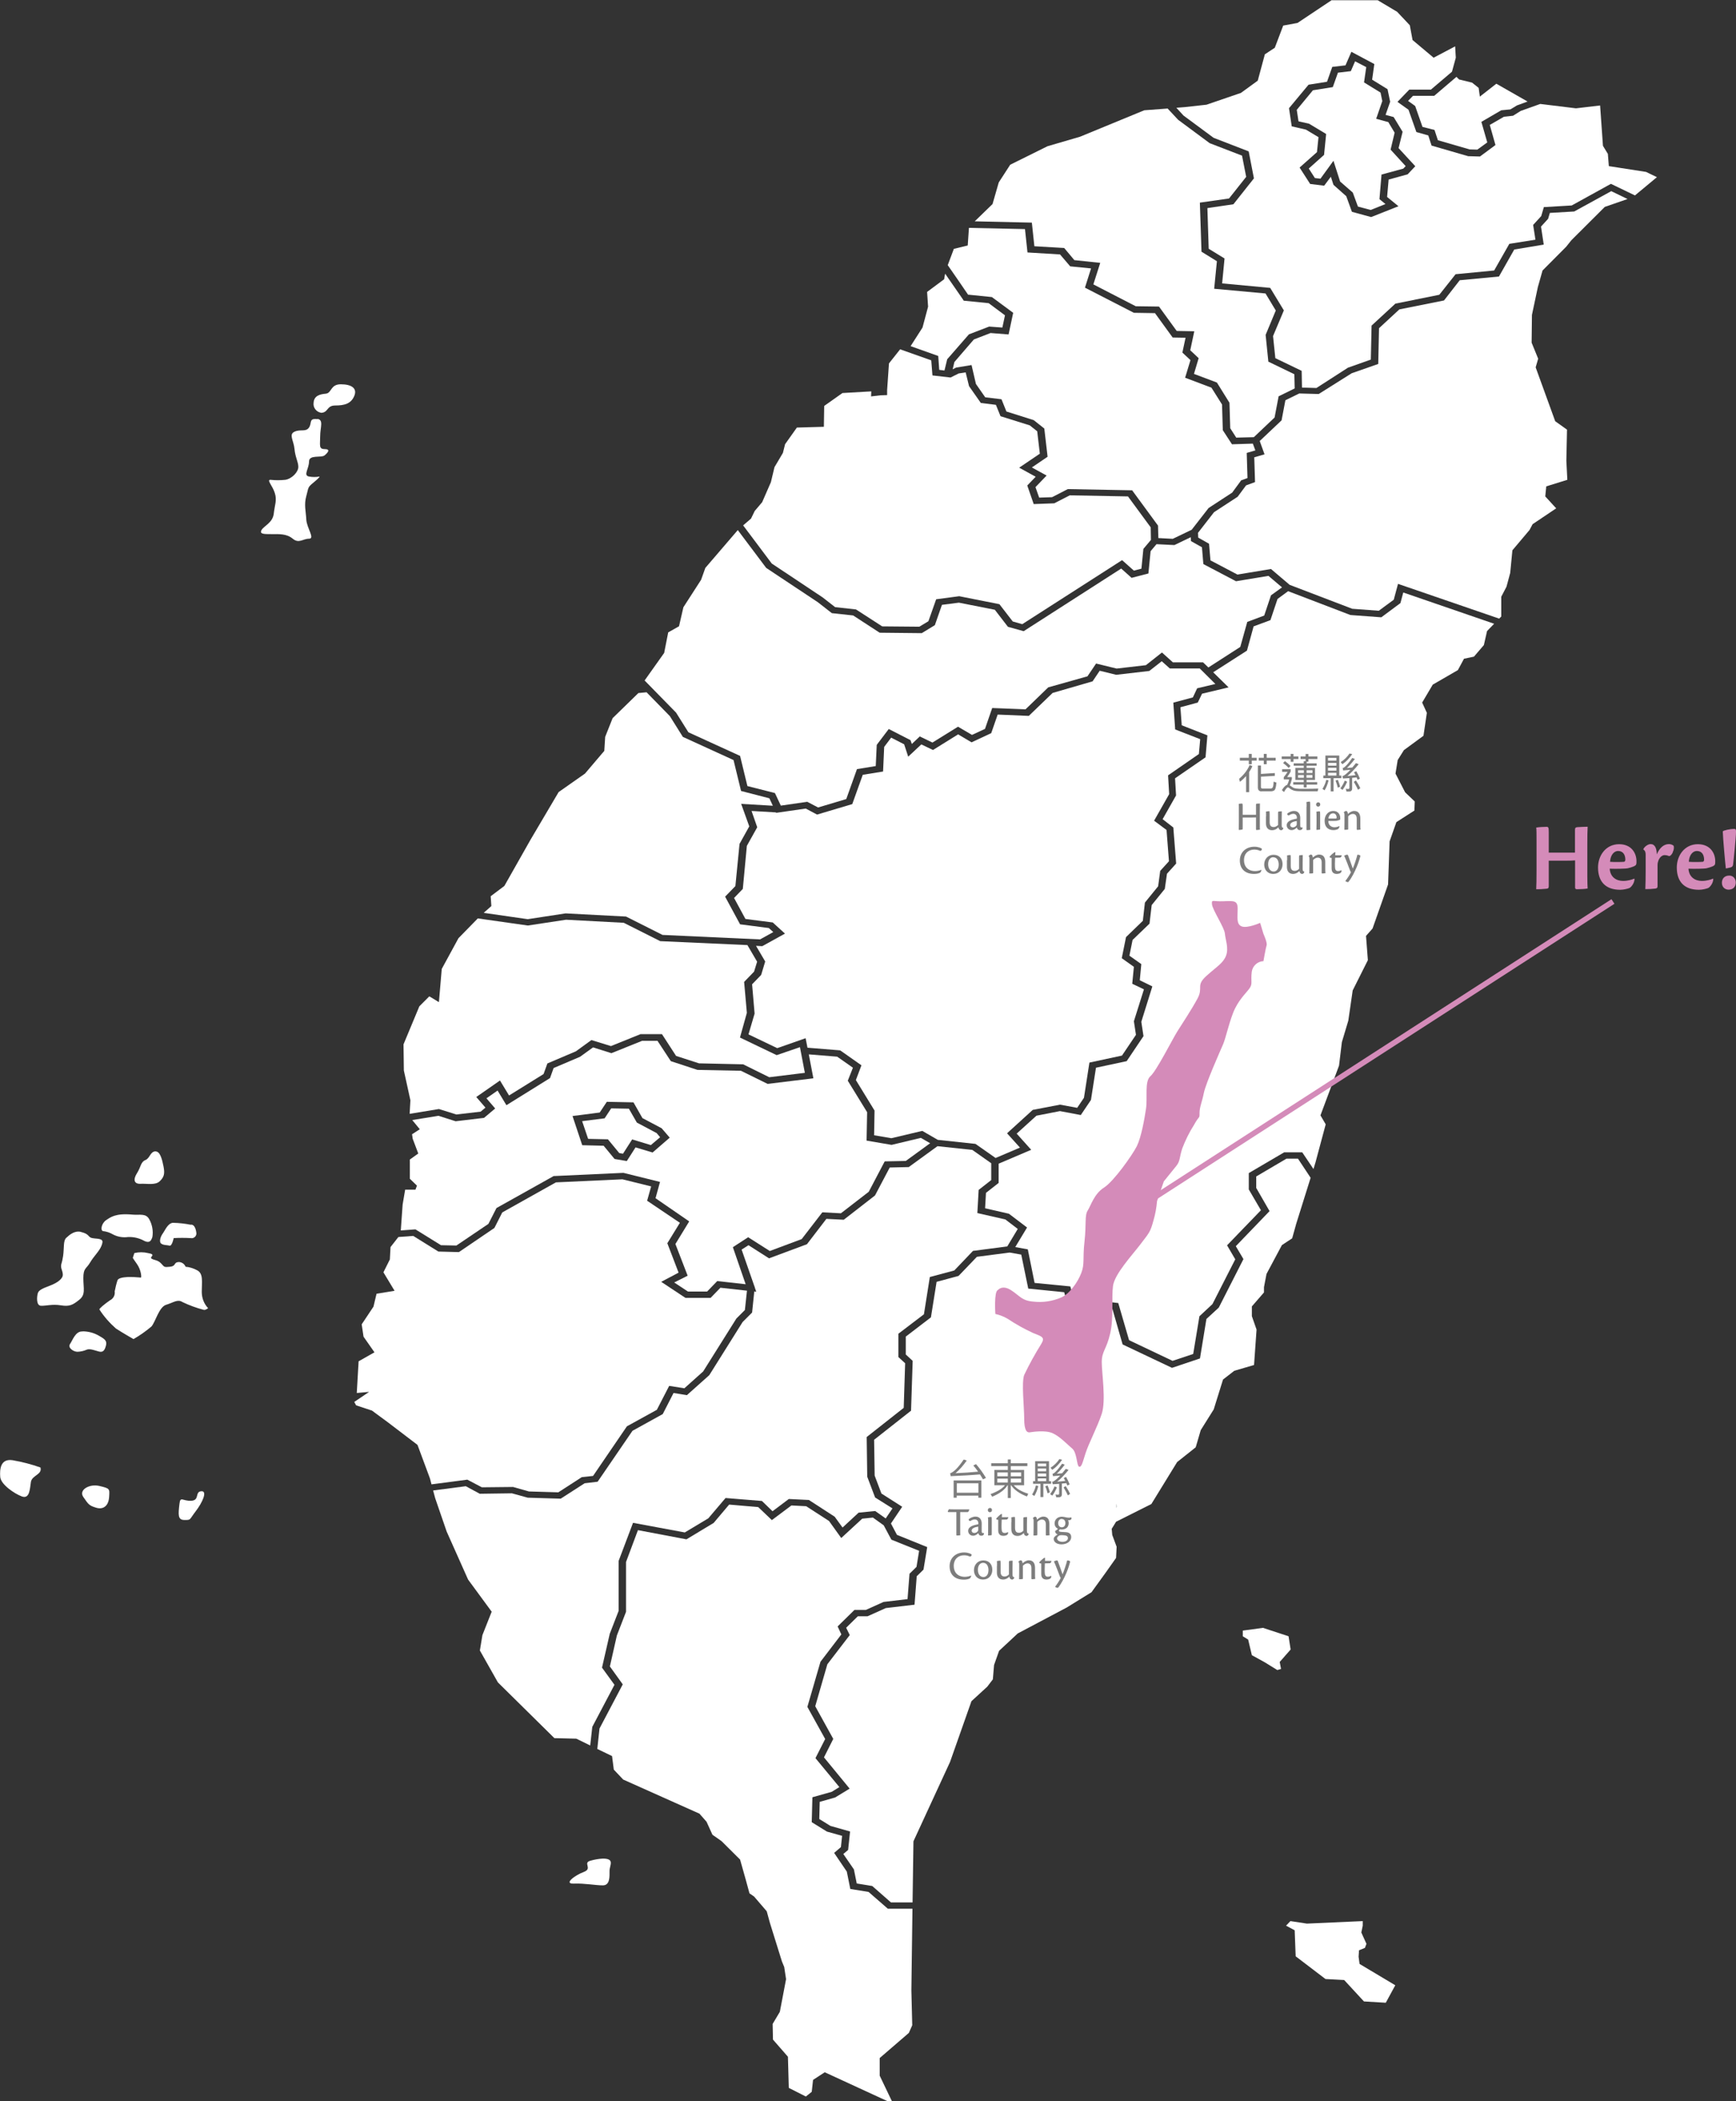 <?xml version="1.0" encoding="UTF-8"?>
<svg id="_圖層_2" data-name="圖層_2" xmlns="http://www.w3.org/2000/svg" xmlns:xlink="http://www.w3.org/1999/xlink" viewBox="0 0 158.92 192.23">
  <rect x="0" y="0" width="158.92" height="192.23" fill="#333333" stroke="none"/>
  <defs>
    <style>
      .cls-1 {
        fill: none;
      }

      .cls-2 {
        fill: #a6abab;
      }

      .cls-3 {
        clip-path: url(#clippath-1);
      }

      .cls-4 {
        clip-path: url(#clippath-3);
      }

      .cls-5 {
        clip-path: url(#clippath-2);
      }

      .cls-6 {
        fill: #7d7d7d;
      }

      .cls-7 {
        fill: #fff;
      }

      .cls-8 {
        fill: #d48bb9;
      }

      .cls-9 {
        clip-path: url(#clippath);
      }
    </style>
    <clipPath id="clippath">
      <rect class="cls-1" x="0" y="0" width="158.92" height="192.23"/>
    </clipPath>
    <clipPath id="clippath-1">
      <rect class="cls-1" x="0" y="0" width="158.92" height="192.23"/>
    </clipPath>
    <clipPath id="clippath-2">
      <rect class="cls-1" x="0" y="0" width="158.92" height="192.23"/>
    </clipPath>
    <clipPath id="clippath-3">
      <rect class="cls-1" x="0" y="0" width="158.92" height="192.23"/>
    </clipPath>
  </defs>
  <g id="_圖層_1-2" data-name="圖層_1">
    <polygon class="cls-7" points="128.46 54.21 128.2 55.18 126.45 56.48 123.62 56.27 117.92 54.09 116.95 54.8 116.3 56.74 114.76 57.31 114.15 59.53 111.06 61.51 112.47 62.89 110.04 63.47 109.65 64.28 108.06 64.71 108.18 66.36 110.53 67.28 110.36 69.29 107.57 71.21 107.66 72.78 106.43 74.95 107.41 75.71 107.67 79.01 106.83 79.94 106.63 81.33 105.43 82.81 105.23 84.51 103.68 86 103.39 87.44 104.48 88.21 104.34 89.69 105.49 90.25 104.48 93.49 104.68 94.8 103.14 97.09 100.33 97.69 99.87 100.64 98.94 102.02 97.03 101.66 94.88 102.08 93.07 103.72 94.4 105.2 91.42 106.47 91.42 108.23 90.26 109.14 90.18 110.55 92.36 111.05 94.02 112.31 92.94 114.1 94.09 114.31 94.71 117.38 97.98 117.7 98.27 118.77 102.37 119.22 103.36 122.62 107.34 124.51 109.23 123.88 109.8 120.43 110.99 119.32 113.08 115.22 112.33 113.94 115.43 110.73 114.32 108.83 114.32 107.33 117.56 105.43 119.21 105.43 120.24 106.96 120.42 106.37 121.36 102.87 120.88 102.05 122.58 97.5 122.84 95.35 123.43 93.38 123.83 90.62 125.22 87.85 125.05 85.63 125.65 84.95 127.07 80.92 127.21 76.98 127.83 75.22 129.48 74.16 129.51 73.33 128.63 72.49 127.75 70.78 127.95 69.54 128.52 68.63 130.31 67.32 130.62 65.22 130.19 64.28 131.16 62.64 133.46 61.31 134.02 60.27 134.93 60.08 135.84 59.02 136.13 57.74 136.78 57.07 128.46 54.21"/>
    <polygon class="cls-7" points="118.82 106.01 117.77 106.01 115 107.64 115 108.69 116.22 110.81 113.13 114.02 113.83 115.2 111.57 119.64 110.44 120.68 109.85 124.29 107.29 125.15 102.77 123.01 101.83 119.74 97.71 119.29 97.42 118.23 94.13 117.9 93.49 114.79 92.43 114.6 89.43 114.99 87.75 116.74 85.74 117.28 85.22 120.53 82.92 122.29 82.92 123.93 83.55 124.51 83.4 129.07 80.02 131.73 80.07 135.01 80.69 136.65 82.59 137.86 81.56 139.39 82.11 140.43 84.88 141.55 84.54 143.61 83.92 144.22 83.72 146.82 81.09 147.13 79.42 147.88 78.53 147.88 77.46 148.93 77.79 149.6 75.74 152.27 74.63 156.11 76.28 159.1 75.43 160.79 77.78 163.65 76.45 164.46 75.04 164.86 75 166.43 76.02 167.06 77.82 167.57 77.64 169.26 77.2 169.63 78.17 171.04 78.43 172.33 79.85 172.56 81.56 174.06 83.54 174.06 83.62 168.47 84.99 165.5 86.97 161.21 88.93 155.65 90.38 154.32 90.89 153.65 91 152.34 91.46 151.04 93.17 149.45 97.65 147.08 99.92 145.68 101.23 143.87 102.17 142.54 102.22 141.52 101.82 140.44 101.77 139.88 102.17 139.23 105.4 137.61 107.76 133.77 109.46 132.42 109.92 130.85 111.11 128.95 111.96 126.22 112.99 125.42 114.8 124.89 115.03 121.65 114.6 120.42 114.6 119.53 115.71 118.25 115.71 117.77 115.94 116.56 117.35 113.92 118.29 113.3 118.66 111.97 119.98 107.76 118.82 106.01"/>
    <polygon class="cls-7" points="37.57 100.67 37.5 101.91 40.18 101.47 41.78 101.97 44 101.71 44.44 101.34 43.6 100.37 45.77 98.86 46.6 100.23 49.76 98.27 50.11 97.3 52.72 96.19 54.14 95.16 55.93 95.71 58.63 94.62 60.6 94.62 61.89 96.61 63.99 97.29 68.03 97.38 70.42 98.56 73.68 98.16 73.23 95.81 71.1 96.54 67.74 94.93 68.37 92.67 68.12 89.84 69.03 88.9 69.31 87.99 68.42 86.47 60.44 86.11 57.1 84.43 51.82 84.15 48.32 84.68 43.74 84.03 41.97 85.84 40.44 88.65 40.18 91.69 39.3 91.16 38.39 92.07 36.94 95.55 36.97 97.94 37.57 100.67"/>
    <path class="cls-7" d="M63.1,111.74l-1.27,2.08,1.12,2.9-1.23.62,1.26.83h1.75l.93-.96,2.6.29-1.17-3.39,1.4-.91,1.98,1.26,2.92-1.09,1.89-2.45,1.7.09,2.55-1.97,1.46-2.78,1.93-.04,2.23-1.62-.85-.49-2.68.64-2.29-.39.05-2.6-1.77-2.88.47-1.19-1.44-1.01-2.6-.21.42,2.19-4.19.51-2.44-1.2-3.98-.08-2.44-.8-1.22-1.86h-1.41l-2.81,1.13-1.68-.53-1.19.86-2.42,1.03-.33.92-3.99,2.48-.81-1.34-1.02.71.8.93-1.02.86-2.6.31-1.57-.5-2.4.39.69.84-.71.46.06.41.51,1.35-.77.55v1.76l.65.63-.14.37h-.94l-.23,1.35-.17,2.38,1.34-.1,2.34,1.45,1.41.03,2.93-1.98.74-1.45,5.24-2.93h.09l6.29-.29,3.35.83-.41,1.49,3.08,2.12ZM59.75,105.45l-1.57-.47-.8,1.25-1.12-.19-1-1.21-1.96-.05-.89-2.67,2.49-.32.65-.98,2.44.05.82,1.44,1.76.93.74.86-1.56,1.35Z"/>
    <polygon class="cls-7" points="38.22 132.2 39.36 135.27 39.5 135.81 42.78 135.38 44.11 136.08 46.97 136.05 48.42 136.46 51.11 136.54 53.26 135.15 54.29 135.04 57.39 130.5 60.13 128.99 61.26 126.8 62.65 127.02 64.37 125.48 67.41 120.64 68.19 119.86 68.38 118.09 65.95 117.82 65.05 118.75 62.75 118.75 60.53 117.28 62.12 116.44 61.09 113.75 62.24 111.88 59.24 109.86 59.61 108.55 56.98 107.9 50.89 108.18 45.98 110.93 45.26 112.35 42.01 114.56 40.13 114.51 37.83 113.08 36.47 113.18 35.75 114.1 35.69 115.23 35.1 116.41 36.12 118.1 34.47 118.37 34.19 119.55 33.11 121.17 33.28 122.3 34.28 123.73 32.83 124.55 32.66 127.45 33.79 127.35 32.43 128.27 32.6 128.58 34.05 129.06 35.53 130.15 38.22 132.2"/>
    <path class="cls-7" d="M119.93,16.82l-.96-1.49,1.59-1.41.14-1.37-1.15-.69-1.3-.3-.25-1.66,1.79-2.15,1.69-.27.48-1.36,1.21-.14.54-1.24,2.1,1.12-.2,1.43,1.41.87.24,1.15-.42,1.2.74.2.82,1.35-.37,1.49,1.53,1.66-.7.74-1.74.48-.14,1.59,1.04.85-2.5.99-1.76-.48-.52-1.43-1.17-1.04-.24-.74-.61.82-1.29-.16ZM121.93,0l-3.15,2.1-1.31.24-.77,2.03-.91.6-.65,2.41-1.54,1.12-3.15,1.08-1.99.22-.77.06.65.71,2.76,2.04,3.21,1.24.48,2.47-1.88,2.37-2.38.35.12,3.72,1.45.89-.22,2.28,4.4.41,1.25,2.06-.99,2.35.21,2.02,2.41,1.16.03,1.53,1.32.04,2.89-1.86,2.09-.74.07-3.11,2.18-2.01,4.02-.81,1.49-1.88,3.53-.34,1.39-2.44,2.39-.38-.21-1.35.74-.81.24-.82,2.55-.15,3.59-1.98,2.2,1.06,2.01-1.67-.99-.48-3.41-.53-.09-1.12-.45-.74-.26-3.69-2.21.26-3.27-.4-1.79.64-.7.44-.83.09-1.3.75.52,1.84-1.42,1.05-1.08-.03-3.35-.97-.3-.93-1.09-.31-.72-2.04-1.01-.72,1.08-1.12h1.98l1.93-1.64.35-1.28-.06-1.04-1.97,1.04-1.93-1.62-.25-1.35-1.16-1.23-1.78-1.06h-4.2Z"/>
    <polygon class="cls-7" points="147.5 17.49 144.11 19.35 141.88 19.48 141.72 20.02 141.07 20.73 141.32 22.38 138.62 22.83 137.22 25.3 133.63 25.64 132.19 27.49 128.1 28.31 126.24 30.03 126.17 33.3 123.74 34.15 120.72 36.05 118.94 36 117.67 36.62 117.32 38.46 115.32 40.35 115.76 41.57 114.82 41.84 114.89 44.11 114.07 44.41 113.3 45.45 111.14 46.86 109.67 48.75 109.69 49.19 110.68 49.75 110.81 51.27 113.28 52.57 116.35 52.06 118.06 53.51 123.79 55.7 126.22 55.88 127.59 54.87 127.98 53.42 137.24 56.6 137.43 56.41 137.43 54.6 137.91 53.68 138.25 52.42 138.45 50.35 140.02 48.49 140.3 47.96 142.46 46.51 141.46 45.42 141.55 44.5 143.48 43.9 143.39 42.16 143.45 39.31 142.37 38.54 140.58 33.61 140.81 32.82 140.21 31.35 140.24 28.81 140.78 26.27 141.21 24.75 143.37 22.58 143.85 21.98 146.91 18.93 148.99 18.21 147.5 17.49"/>
    <polygon class="cls-7" points="85.89 32.57 85.98 33.84 86.46 33.9 86.71 32.87 88.7 30.59 90.55 29.88 91.76 29.97 92 28.85 90.51 27.74 88.22 27.51 88.14 27.38 86.52 25.04 86.43 25.55 84.87 26.71 84.96 28.06 84.45 29.97 83.36 31.67 85.89 32.57"/>
    <polygon class="cls-7" points="61.89 65.2 63.02 67 67.75 69.16 68.42 71.92 70.94 72.56 71.48 73.71 73.9 73.36 74.89 73.88 77.47 73.11 78.45 70.37 80.17 70.09 80.26 68.15 81.36 66.7 83.35 67.72 83.47 68.07 84.2 67.38 85.36 67.94 87.7 66.49 88.98 67.24 90.17 66.69 90.83 64.78 93.88 64.9 95.96 62.89 99.55 61.88 100.34 60.71 102.22 61.17 104.9 60.86 106.37 59.7 107.37 60.6 110.13 60.6 110.62 61.07 113.54 59.19 114.18 56.9 115.73 56.32 116.35 54.47 117.36 53.74 116.12 52.69 113.15 53.18 110.16 51.61 110.03 50.07 109.03 49.51 109.01 49.15 107.51 49.87 105.87 49.79 105.33 50.43 105.13 52.47 103.59 52.87 102.64 52.02 93.71 57.75 92.27 57.35 91.07 55.79 87.78 55.14 86.23 55.34 85.58 57.2 84.38 57.93 80.53 57.89 78.1 56.31 76.15 56.1 74.87 55.1 70.14 51.96 67.54 48.5 64.57 51.96 64.18 53.05 62.56 55.56 62.16 57.3 61.17 57.86 60.8 59.74 59.01 62.26 61.89 65.2"/>
    <polygon class="cls-7" points="70.65 51.56 75.31 54.66 76.45 55.55 78.36 55.76 80.76 57.31 84.16 57.34 84.99 56.84 85.7 54.83 87.81 54.55 91.49 55.28 92.71 56.86 93.58 57.11 102.72 51.25 103.8 52.21 104.49 52.03 104.67 50.22 105.36 49.4 105.34 48.25 103.26 45.42 97.93 45.32 96.51 46.05 94.63 46.12 94.04 44.42 94.81 43.62 93.3 42.79 95.19 41.51 94.95 39.46 94.27 38.92 91.59 38.08 91.17 37.04 89.79 36.87 88.71 35.33 88.4 34.07 87.76 34.17 87.02 34.54 87.02 34.54 85.36 34.35 85.25 32.97 82.4 31.96 81.38 33.25 81.21 35.69 81.21 36.15 80.59 36.17 79.74 36.27 79.76 35.81 77.12 35.96 75.45 37.14 75.42 39.05 72.95 39.12 71.87 40.64 71.67 41.44 70.9 42.74 70.57 44.12 69.77 45.95 69.09 46.75 68.75 47.45 68.03 48.07 70.65 51.56"/>
    <g class="cls-9">
      <path class="cls-7" d="M109.53,62.99l1.73-.41-1.43-1.42h-2.74l-.74-.66-1.14.89-3.03.35-1.51-.37-.65.97-3.66,1.06-2.18,2.1-2.85-.12-.59,1.7-1.8.84-1.23-.73-2.3,1.43-1.07-.51-1.2,1.12-.37-1.13-1.19-.61-.64.85-.1,2.25-1.86.3-.96,2.68-3.22.96-1.04-.55-2.71.39-.02-.04-2.23-.13.52,1.49-.95,1.7-.37,3.94-.8.83,1.04,1.92,2.5.32,1.12,1.02-2.08,1.15-.57-.03.84,1.43-.37,1.23-.83.86.23,2.68-.56,1.9,2.63,1.26,2.6-.91.17.87,2.96.24s.04.01.06.02l1.92,1.35-.51,1.35,1.71,2.79-.04,2.26,1.58.27,2.83-.67,1.42.82,3.45.37,1.84,1.29,2.23-.95-1.18-1.31,2.35-2.14,2.5-.48,1.57.29.62-.92.5-3.22,2.98-.64,1.28-1.9-.19-1.24.92-2.92-1.07-.51.15-1.55-1.11-.79.39-1.93,1.54-1.49.19-1.67,1.21-1.49.19-1.41.8-.88-.22-2.86-1.14-.85,1.38-2.43-.1-1.72,2.82-1.95.12-1.36-2.29-.89-.17-2.45,1.79-.48.39-.83Z"/>
    </g>
    <polygon class="cls-7" points="119.84 11.32 121.4 12.26 121.21 14.17 119.81 15.42 120.37 16.29 120.88 16.35 122.07 14.71 122.68 16.61 123.84 17.62 124.31 18.9 125.48 19.21 126.83 18.67 126.28 18.22 126.47 15.97 128.46 15.43 128.68 15.2 127.3 13.69 127.67 12.14 127.09 11.17 125.98 10.87 126.54 9.25 126.38 8.47 124.87 7.54 125.07 6.14 124.05 5.61 123.66 6.51 122.48 6.65 122.01 7.97 120.19 8.26 118.71 10.05 118.87 11.1 119.84 11.32"/>
    <polygon class="cls-7" points="133.33 7.03 131.29 8.77 129.35 8.77 128.9 9.23 129.55 9.7 130.22 11.61 131.32 11.89 131.63 12.83 134.53 13.67 135.24 13.69 136.15 13.03 135.61 11.15 137.43 10.09 138.26 10.01 138.88 9.64 139.84 9.29 136.98 7.66 135.47 8.84 135.36 8.04 134.76 7.56 133.57 7.27 133.33 7.03"/>
    <polygon class="cls-7" points="58.3 102.71 57.57 101.44 55.95 101.41 55.35 102.32 53.29 102.58 53.84 104.2 55.65 104.24 56.69 105.5 57.03 105.56 57.87 104.25 59.58 104.77 60.43 104.05 60.11 103.67 58.3 102.71"/>
    <polygon class="cls-7" points="94.46 20.37 94.69 22.53 97.42 22.69 98.35 23.8 100.72 24.05 100.09 26.02 103.97 28.02 106.1 28.05 107.72 30.28 109.33 30.31 108.96 32.05 109.73 32.77 109.3 34.21 111.4 35 112.55 36.85 112.62 39.18 113.17 40.04 114.78 40 116.68 38.2 117.05 36.26 118.52 35.54 118.49 34.24 116.11 33.09 115.86 30.64 116.79 28.41 115.85 26.85 111.15 26.42 111.4 23.9 109.99 23.03 109.84 18.54 112.51 18.16 114.08 16.18 113.7 14.24 110.74 13.1 107.85 10.96 106.89 9.93 104.75 10.09 98.87 12.51 95.89 13.38 92.48 15.07 91.43 16.69 90.86 18.67 89.23 20.25 94.46 20.37"/>
    <g class="cls-3">
      <path class="cls-7" d="M88.64,26.96l2.16.22,1.95,1.44-.42,1.98-1.65-.13-1.53.59-1.78,2.06-.16.67.32-.16,1.41-.23.4,1.73.85,1.22,1.49.18.45,1.12,2.5.79.97.77.3,2.58-1.44.98,1.35.74-1.02,1.06.34.96,1.18-.04,1.44-.74,5.89.11,2.37,3.23.03,1.14,1.32.07,1.73-.83,1.55-1.99,2.16-1.41.82-1.12.58-.21-.07-2.3.79-.23-.23-.62-1.91.06-.84-1.29-.07-2.35-.97-1.54-2.41-.91.49-1.61-.74-.69.29-1.36-1.18-.02-1.62-2.23-1.93-.03-4.48-2.3.56-1.76-1.91-.19-.93-1.09-2.98-.18-.23-2.14-5.13-.11-.11,1.61-1.27.31-.56,1.49c.62.88,1.3,1.89,1.88,2.73"/>
    </g>
    <polygon class="cls-7" points="54.22 158 56.25 154.15 55.11 152.58 55.82 149.48 56.63 147.39 56.63 142.82 57.95 139.33 62.69 140.21 64.84 138.92 66.42 137.06 69.75 137.33 70.72 138.27 72.21 137.15 74.05 137.24 76.41 138.77 77.13 139.76 78.6 138.4 80.12 138.25 81.08 138.93 81.7 138.01 80.11 137.01 79.39 135.11 79.34 131.48 82.73 128.81 82.86 124.73 82.24 124.16 82.24 122.03 84.58 120.25 85.12 116.84 87.36 116.24 89.07 114.45 92.21 114.04 93.17 112.44 92.03 111.57 89.47 110.99 89.59 108.87 90.74 107.97 90.74 106.43 89.01 105.21 85.82 104.87 83.19 106.78 81.45 106.82 80.1 109.38 77.24 111.6 75.65 111.52 73.87 113.84 70.4 115.13 68.52 113.93 67.89 114.33 69.08 117.74 69.1 117.74 69.09 117.78 69.23 118.19 69.05 118.16 68.85 120.09 67.98 120.96 64.93 125.82 62.88 127.65 61.66 127.45 60.67 129.38 57.9 130.91 54.71 135.57 53.52 135.71 51.33 137.12 48.31 137.03 46.86 136.63 43.92 136.67 42.64 135.98 39.65 136.37 39.84 137.08 40.89 140.13 42.85 144.52 45.01 147.46 44.16 149.61 43.93 151.01 45.58 153.93 50.75 159.03 52.76 159.08 54.03 159.7 54.22 158"/>
    <polygon class="cls-7" points="65.33 139.34 62.84 140.84 58.4 140 57.31 142.91 57.31 147.47 56.47 149.64 55.83 152.47 57.01 154.11 54.88 158.15 54.68 160.02 56.03 160.67 56.19 161.91 57.05 162.82 64.03 165.94 64.68 166.68 65.22 167.87 66.05 168.45 67.75 170.14 68.26 171.95 68.61 173.23 69.03 173.52 70.19 174.87 70.48 175.93 71.58 179.46 71.79 179.97 71.96 181.08 71.39 184.07 70.73 185.18 70.76 186.61 72.13 188.18 72.21 191.03 73.77 191.82 74.31 191.39 74.43 190.3 75.5 189.6 81.21 192.23 81.64 192.23 80.53 189.91 80.53 188.3 83.2 186 83.51 185.3 83.43 182.11 83.53 174.64 81.28 174.64 79.51 173.1 77.84 172.83 77.52 171.24 76.36 169.53 76.98 169 77.09 167.97 75.7 167.58 74.31 166.72 74.37 164.44 76.14 163.94 76.84 163.51 74.65 160.86 75.54 159.11 73.91 156.17 75.11 152.04 77.02 149.54 76.68 148.81 78.22 147.3 79.26 147.3 80.88 146.57 83.08 146.31 83.26 143.99 83.9 143.36 84.14 141.89 81.6 140.87 80.9 139.56 79.91 138.85 78.93 138.95 77.01 140.72 75.89 139.16 73.8 137.81 72.45 137.74 70.66 139.08 69.41 137.89 66.75 137.66 65.33 139.34"/>
    <polygon class="cls-7" points="58.64 62.78 58.85 62.99 58.64 62.78 58.64 62.78"/>
    <polygon class="cls-7" points="44.28 83.52 48.31 84.1 51.78 83.57 57.31 83.86 60.65 85.54 69.58 85.95 70.79 85.28 70.38 84.91 67.75 84.57 66.38 82.04 67.32 81.07 67.7 77.21 68.59 75.61 67.85 73.55 70.75 73.72 70.43 73.04 67.84 72.37 67.15 69.54 62.51 67.42 61.32 65.52 59.19 63.34 58.44 63.41 56.08 65.71 55.4 67.42 55.32 68.7 53.55 70.78 51.14 72.47 48.56 76.84 46.17 81.06 44.92 82 44.98 82.9 44.28 83.52"/>
    <polygon class="cls-7" points="118.52 176.61 117.73 176.19 118.13 175.77 119.64 176 124.75 175.77 124.75 176.19 124.62 176.81 125.09 177.85 124.95 178.22 124.41 178.44 124.37 179.03 124.46 179.69 127.73 181.64 126.86 183.24 124.86 183.12 123.05 181.16 121.34 181.07 118.61 178.99 118.52 176.61"/>
    <polygon class="cls-7" points="113.77 149.71 113.77 149.19 115.62 148.94 117.96 149.71 118.15 150.92 117.15 152.06 117.27 152.7 116.93 152.8 115.78 152.09 114.6 151.44 114.26 150.01 113.77 149.71"/>
    <g class="cls-5">
      <path class="cls-7" d="M19.05,119.69c-.38-.4-.58-.94-.58-1.49,0-.92.16-1.66-.41-1.97-.33-.18-.69-.3-1.07-.33-.11-.27-.37-.44-.65-.43-.46.03-.2.37-.77.43s-.51.03-.82-.3-.61-.28-.87-.44c-.26-.15.51-.37-.33-.51-.41-.1-.84-.1-1.25,0l-.14.43s-.03,0,.37.56c.4.56.44,1.25.37,1.25-.41-.04-.82-.06-1.22-.05-.49.03-.84.11-.92.29-.11.33-.19.67-.26,1.02.05.34-.12.67-.43.82-.54.37-1,.77-.97.84.42.65.93,1.23,1.51,1.74.56.37,1.61.97,1.61.97.58-.33,1.13-.72,1.64-1.15.37-.41.69-1.79,1.35-1.99.67-.2,1.05-.54,1.49-.25.63.3,1.28.54,1.94.71.14.06.42-.15.42-.15"/>
      <path class="cls-7" d="M17.46,112.05c.44-.05.51.72.51.72.05.24-.11.46-.34.51-.06.01-.11.01-.17,0-.52-.03-1.04-.03-1.56,0,0,0-.15.74-.37.69-.22-.06-.59-.03-.79-.2-.2-.18-.03-.67.18-.94.2-.28.44-.9.9-.95.55.01,1.11.07,1.65.18"/>
      <path class="cls-7" d="M12.11,111.13c.69.06,1.25-.15,1.56.44.27.49.37,1.06.28,1.61-.1.3-.23.59-.71.37-.46-.26-.98-.39-1.51-.37-.49.07-1-.02-1.43-.26-.27-.15-.56-.25-.87-.28-.26-.07-.14-.71.28-1,.42-.28.87-.65,2.41-.51"/>
      <path class="cls-7" d="M7.41,112.72c.95.23.51.53,1.25.59.74.05.83.16.63.67s-.68.92-1.04,1.53c-.36.61-.62.49-.62,1.44s.23,1.49-.37,1.97c-.6.48-.9.64-1.69.51-.79-.13-1.35.06-1.82.04s-.37-.91-.28-1.17c.09-.26.41-.41,1.1-.67.69-.26,1.2-.64,1.18-1.02s-.2-.54-.15-.89c.08-.27.14-.54.18-.82.1-.74,0-1.38.28-1.64.28-.26.75-.69,1.35-.55"/>
      <path class="cls-7" d="M7.56,121.81c.53,0,1.05.14,1.51.41.44.26.74.41.64.85-.11.44-.25.69-.64.59s-.81-.28-1.11-.18c-.27.12-.57.19-.87.2-.37,0-.91-.37-.68-.71.24-.34.49-1.19,1.15-1.15"/>
      <path class="cls-7" d="M14.25,105.35c.41,0,.59.72.72,1.38.13.66.05.97-.35,1.35s-1.16.2-1.75.23c-.59.03-.71-.37-.33-.97s.33-1.02.77-1.2c.44-.18.43-.8.95-.8"/>
      <path class="cls-7" d="M3.7,134.26c.2.66-.77.71-.87,1.33-.1.61-.1,1.58-.82,1.33-.71-.26-1.94-1.11-1.99-1.79-.05-.67,0-1.69,1.12-1.53.87.15,1.73.37,2.57.67"/>
      <path class="cls-7" d="M9.07,135.95c1,.24.97.24.92,1.02-.05.78-.51,1.18-1.18.98-.67-.2-.72-.32-1.18-.98-.46-.65.56-1.22,1.43-1.02"/>
      <path class="cls-7" d="M16.43,137.58c-.12,1.03-.16,1.49.46,1.49s.41,0,1.02-.79c.61-.79,1.12-1.89.51-1.84-.6.05-.12.82-.9.87-.79.05-1.01-.45-1.09.27"/>
      <path class="cls-7" d="M29.36,37.77c.72,0,.51-.67,1.33-.67s1.44-.15,1.74-.87c.3-.71-.26-1.07-1.23-1.07s-.82.81-1.38.86c-.56.05-1.07.2-1.11.82-.07.43.23.84.66.92"/>
      <path class="cls-7" d="M29.05,38.33c.6.07.26.77.26,1.58s-.15,1.18.41,1.18.31.31,0,.57-1.43-.09-1.43.57c0,.65-.56,1.27,0,1.37.32.06.65.06.97,0,0,0,0,.1-.57.56-.57.46-.43.46-.65,1.23-.22.77-.04,1.38,0,2.15.04.77.82,1.75.25,1.75s-.92.47-1.49,0-1.23-.42-1.94-.42-1.12,0-.92-.37,1.02-.66,1.12-1.49c.09-.82.31-1.23.1-1.89-.2-.67-.77-1.21-.41-1.22.46.05.92.05,1.38,0,.61-.11,1.18-.72,1.18-1.18s-.28-.87-.35-1.64-.55-1.33,0-1.58c.55-.26,1.02.05,1.32-.37s-.04-.88.77-.78"/>
      <path class="cls-8" d="M115.37,84.47l.29.97s.37.81.29,1.05c-.08.24-.29,1.45-.29,1.45-.54.02-.99.43-1.07.97-.11.93.11,1.09-.22,1.54-.33.45-1.06,1.11-1.49,2.23s-.66,2.26-.91,2.86c-.26.6-1.58,3.56-1.76,4.44-.18.89-.4,1.3-.4,1.86s0,.16-.51,1.09c-.43.67-.78,1.39-1.07,2.14-.26.77-.18,1.17-.55,1.61-.36.44-1.14,1.41-1.14,1.41l-.62,1.81c-.05.6-.16,1.2-.33,1.78-.29,1.05-.37,1.09-1.17,2.14-.8,1.05-2.38,2.74-2.53,3.83-.15,1.09.08,2.91-.26,4.36-.33,1.45-.77,1.61-.77,2.62s.4,3.51,0,4.72c-.4,1.21-1.21,2.74-1.49,3.63-.28.89-.37,1.29-.59,1.21-.22-.08-.18-1.28-.62-1.65-.44-.37-1.14-1.12-1.8-1.41-.66-.3-1.83-.12-2.09-.08-.26.04-.51-.16-.51-1.25s-.26-3.31,0-4c.47-.99,1-1.94,1.58-2.87.33-.57.07-.64-.77-.97-.8-.37-1.58-.8-2.31-1.29-.35-.21-.74-.36-1.14-.45,0,0-.14-2.02.22-2.18,0,0,.4-.52,1.21,0,.81.52.99.97,2.05,1.05.86.1,1.73-.03,2.53-.37.77-.32,1.54-1.41,1.86-2.26.32-.85.11-1.25.29-2.87s0-2.38.29-2.83.59-1.53,1.49-2.1c.9-.57,2.6-2.98,3.01-3.79.4-.82.69-2.42.84-3.43s-.15-2.5.4-2.97c.55-.47,2.02-3.39,2.46-4.09.44-.7,1.32-2.02,1.86-3.03.54-1.01-.18-1.17.81-2.06.99-.89,1.54-1.17,1.8-1.86.26-.69-.07-1.49-.11-2.02s-1.14-2.18-1.18-2.67c-.04-.49.04-.24,1.03-.28s1.32-.08,1.32.69-.14,1.41.37,1.61c.52.2,1.68-.32,1.68-.32"/>
      <path class="cls-2" d="M102.19,137.98s.03-.09.05-.13c0-.09-.02-.18-.05-.26v.39Z"/>
      <path class="cls-7" d="M55.19,170.05c1.12,0,.61.61.61,1.12s.05,1.33-.61,1.33-1.69-.2-2.66-.16.1-.77.92-1.07c.82-.31-.11-.82.58-1.02.38-.11.77-.18,1.16-.2"/>
      <path class="cls-8" d="M144.18,78v-2.07c0-.2.07-.23.22-.25.22-.02.66-.03.94-.04-.02.34-.03.88-.03,1.63v2.91c0,.63.02.93.03,1.11-.18.05-.76.07-.96.07-.13,0-.19-.03-.19-.17v-2.47c-.18.02-.48.03-1.03.03h-1.38v2.33c0,.19-.07.23-.28.24-.24.03-.68.05-.87.04.02-.36.03-.89.03-1.65v-2.84c0-.61,0-.98-.03-1.15.23-.05.77-.07.96-.07.16,0,.19.08.19.49v1.87h2.4Z"/>
      <path class="cls-8" d="M148.12,77.86c-.33,0-.69.32-.73.99.37.03,1.06.02,1.28,0,.06,0,.12-.09.12-.19,0-.44-.2-.8-.66-.8h-.01ZM149.63,80.41c0,.4-.31.77-.47.84-.14.06-.52.16-.84.16-1.31,0-2.03-.72-2.03-2.04,0-1.09.71-2.13,1.93-2.13,1.14,0,1.59.83,1.59,1.55,0,.13,0,.23-.03.3-.03.14-.39.26-.76.35-.22.05-1.16.06-1.66.04.05.79.62,1.12,1.23,1.12.43,0,.85-.13,1.01-.21l.02.02Z"/>
      <path class="cls-8" d="M150.44,77.7c.07-.21.41-.47.66-.47.4,0,.56.38.57.94.26-.61.64-.94,1.12-.94.17,0,.34.08.42.15.04.1.04.36-.06.53-.03.19-.22.41-.35.42-.18-.07-.28-.09-.43-.09-.14,0-.4.11-.55.49-.05.14-.08.24-.08.44v1.88c0,.15-.02.22-.2.25-.32.04-.59.05-.92.05.02-.48.03-1.03.03-1.64v-1.52c0-.21-.05-.37-.21-.46v-.03Z"/>
      <path class="cls-8" d="M155.33,77.86c-.33,0-.69.32-.73.99.37.03,1.06.02,1.28,0,.06,0,.12-.09.12-.19,0-.44-.2-.8-.66-.8h-.01ZM156.84,80.41c0,.4-.31.77-.47.84-.14.06-.52.16-.84.16-1.32,0-2.03-.72-2.03-2.04,0-1.09.71-2.13,1.93-2.13,1.14,0,1.59.83,1.59,1.55,0,.13,0,.23-.03.3-.03.14-.39.26-.76.35-.22.05-1.16.06-1.66.04.05.79.62,1.12,1.23,1.12.43,0,.86-.13,1.01-.21l.02.02Z"/>
      <path class="cls-8" d="M158.73,75.84c.13,0,.19.02.19.24,0,.53-.22,2.67-.27,3.05-.03.16-.13.2-.21.23-.22.05-.4.1-.45.1-.05-.38-.27-2.82-.28-3.39.04-.1.72-.23,1.01-.23h0ZM158.31,80.11c.35,0,.59.29.59.63,0,.4-.25.66-.66.66-.29,0-.61-.2-.61-.63,0-.36.22-.66.68-.66h0Z"/>
    </g>
    <rect class="cls-8" x="98.31" y="96.76" width="53.63" height=".5" transform="translate(-32.61 83.34) rotate(-32.83)"/>
    <g class="cls-4">
      <path class="cls-6" d="M115.96,68.98v.35h.82v.26h-.82v.33h-.27v-.33h-.46v-.26h.46v-.35h.27ZM115.5,72.41c-.23,0-.35-.12-.35-.36v-2.01h.28v.77l1.27-.08v.26l-1.27.07v.93c0,.11.05.16.15.16h.71c.09,0,.16-.03.2-.08.05-.06.09-.24.1-.55l.26.08c-.03.38-.09.61-.17.69-.07.07-.19.11-.35.11h-.84ZM114.32,69.33v-.35h.27v.35h.45v.26h-.45v.33h-.27v-.33h-.82v-.26h.82ZM113.51,71.53l-.08-.27c.44-.37.76-.79.97-1.27l.25.11c-.08.19-.18.37-.3.54v1.84h-.28v-1.47c-.16.18-.35.36-.56.52"/>
      <path class="cls-6" d="M120.14,70.91h-.54v.25h.54v-.25ZM119.61,70.72h.54v-.25h-.54v.25ZM119.36,70.91h-.53v.25h.53v-.25ZM119.36,70.47h-.53v.25h.53v-.25ZM119.35,69.84v-.2h.17v-.19h-.46v-.24h.46v-.22h.26v.22h.82v.24h-.82v.24h-.17v.15h.92v.22h-.92v.2h.77v1.1h-.77v.2h.97v.23h-.97v.26h-.26v-.26h-.96v-.23h.96v-.2h-.77v-1.1h.77v-.2h-.92v-.22h.92ZM118.14,70.08l-.17.18c-.13-.14-.3-.29-.51-.45l.17-.17c.2.15.38.3.51.44M118.15,70.4v.2c-.1.17-.2.34-.32.5h.43v.18c-.05.23-.12.43-.19.58.02.02.05.03.08.05.11.09.22.15.33.2.11.03.27.05.47.06.19,0,.41,0,.66,0,.27,0,.63,0,1.07-.02l-.06.25h-.98c-.27,0-.5,0-.71-.01-.24,0-.43-.03-.55-.08-.15-.05-.28-.14-.4-.24-.03-.02-.05-.03-.08-.03-.08,0-.2.15-.36.43l-.19-.18c.17-.28.33-.44.48-.48.08-.15.14-.31.18-.5h-.49v-.2c.14-.17.25-.33.35-.49h-.5v-.24h.78ZM118.15,69.21v-.23h.26v.23h.45v.24h-.45v.25h-.26v-.25h-.82v-.24h.82Z"/>
      <path class="cls-6" d="M124.52,72.12l-.2.14c-.1-.22-.23-.46-.39-.73l.2-.12c.18.27.31.51.4.71M123.26,72.41l-.06-.24c.08,0,.15.02.22.02s.11-.04.11-.12v-.88c-.19.01-.39.03-.59.04l-.05-.23.1-.02c.17-.1.39-.28.63-.55-.21.02-.43.04-.66.06l-.05-.22.09-.02c.19-.12.46-.43.79-.9l.24.09c-.27.36-.52.64-.73.83.17-.01.34-.03.5-.05.11-.13.21-.26.33-.4l.25.1c-.4.49-.75.85-1.04,1.08.25-.02.51-.05.75-.08-.05-.09-.09-.18-.14-.26l.21-.1c.12.2.23.43.33.68l-.21.11-.09-.22c-.14.01-.27.03-.41.04v.96c0,.19-.09.29-.27.29h-.25ZM123.79,69c-.28.4-.58.71-.9.92l-.16-.19c.32-.2.59-.47.81-.79l.26.06ZM123.32,71.53c-.12.28-.26.53-.42.74l-.2-.14c.16-.2.29-.43.41-.71l.21.1ZM122.69,71.97l-.22.1c-.06-.24-.13-.46-.21-.65l.21-.07c.08.19.15.4.21.62M122.34,70.71h-.77v.25h.77v-.25ZM122.34,70.25h-.77v.26h.77v-.26ZM122.34,69.8h-.77v.25h.77v-.25ZM122.34,69.34h-.77v.25h.77v-.25ZM122.59,70.96h.2v.24h-.71v1.21h-.26v-1.21h-.68v-.24h.19v-1.83h1.27v1.83ZM121.62,71.4c-.08.35-.21.66-.36.91l-.2-.13c.16-.25.28-.52.35-.83l.22.05Z"/>
      <path class="cls-6" d="M114.98,74.55v-.92c0-.08.02-.09.08-.1.07-.01.2-.01.28-.01,0,.14-.01.37-.01.69v1.23c0,.27,0,.39.01.47-.07.01-.24.03-.3.03-.04,0-.06-.01-.06-.07v-1.08c-.08,0-.2.01-.53.01h-.69v1.01c0,.08-.02.09-.1.1-.1.02-.17.02-.26.02,0-.15.01-.38.01-.7v-1.2c0-.25,0-.41-.01-.48.07-.02.23-.03.29-.03.05,0,.07.03.07.2v.83h1.22Z"/>
      <path class="cls-6" d="M115.9,74.69c0-.23,0-.35-.01-.43.06-.02.22-.04.29-.04.04,0,.05.02.05.24,0,.25,0,.52,0,.77,0,.39.2.44.37.44s.33-.11.4-.19v-1.1c0-.1.01-.11.06-.13.11-.01.2-.02.28-.02,0,.08-.01.35-.01.68v.6c0,.18.05.22.15.24v.02c0,.08-.1.19-.18.19-.16,0-.25-.11-.27-.27-.12.13-.24.19-.32.22-.08.03-.16.05-.25.05-.39,0-.57-.25-.57-.63v-.63Z"/>
      <path class="cls-6" d="M118.11,75.48c0,.14.11.22.24.22.16,0,.27-.09.33-.18.02-.03.03-.07.03-.13v-.27c-.31.04-.6.15-.6.36h0ZM119.24,75.71c0,.16-.09.24-.25.24s-.25-.11-.27-.24c-.1.11-.28.24-.48.24-.26,0-.45-.2-.45-.44,0-.41.52-.52.73-.57.07-.01.15-.03.2-.04v-.1c0-.17-.1-.34-.33-.34-.13,0-.27.06-.37.13-.11.05-.17-.03-.19-.14.12-.11.37-.25.63-.25.39,0,.57.28.57.64,0,.16-.01.52,0,.75,0,.07.05.12.13.12.02,0,.06,0,.08-.01h0Z"/>
      <path class="cls-6" d="M119.61,73.81c0-.23,0-.34-.02-.42.08-.03.24-.05.29-.05.04,0,.06.02.06.25v1.83c0,.19,0,.39.01.5-.07.02-.25.03-.3.03-.03,0-.05-.01-.05-.05v-2.08Z"/>
      <path class="cls-6" d="M120.85,75.82c0,.07-.02.09-.08.09-.05.01-.15.01-.26.02,0-.15.01-.37.01-.59v-.64c0-.23,0-.35-.02-.43.07-.02.24-.04.29-.04.04,0,.06.02.06.24v1.36ZM120.68,73.41c.11,0,.18.08.18.19s-.07.2-.19.2c-.1,0-.19-.07-.19-.19,0-.14.11-.2.19-.2h0Z"/>
      <path class="cls-6" d="M122.01,74.42c-.19,0-.37.17-.4.47.27,0,.6,0,.67,0,.05,0,.08-.03.08-.08,0-.23-.11-.4-.35-.4h0ZM122.62,75.6c0,.12-.09.24-.16.27-.06.03-.22.08-.38.08-.53,0-.82-.31-.82-.85,0-.48.29-.9.8-.9.44,0,.63.33.63.64,0,.04,0,.09,0,.12-.01.06-.2.11-.33.14-.1.01-.48.02-.76.01,0,.37.24.58.57.58.17,0,.36-.07.43-.1h.01Z"/>
      <path class="cls-6" d="M124.2,74.91c0-.29-.13-.44-.35-.44-.19,0-.34.12-.43.22v1.13c0,.08-.01.09-.08.09-.09.01-.18.01-.27.01,0-.14.01-.36.01-.7v-.64c0-.14-.02-.21-.07-.24h0c.03-.07.15-.14.22-.14.12,0,.16.19.16.28.16-.16.37-.28.58-.28.44,0,.56.34.56.7v.52c0,.22,0,.38.02.48-.08.01-.19.03-.29.03-.04,0-.06-.02-.06-.06v-.97Z"/>
      <path class="cls-6" d="M115.48,79.6c-.02.1-.06.19-.12.24-.08.06-.29.12-.55.12-.86,0-1.31-.49-1.31-1.23,0-.77.58-1.26,1.33-1.26.35,0,.63.12.69.19,0,.14-.1.21-.19.18-.11-.06-.3-.11-.51-.11-.51,0-.94.33-.94.98,0,.57.36.99,1.02.99.24,0,.46-.07.57-.12l.02.02Z"/>
      <path class="cls-6" d="M116.56,78.43c-.25,0-.47.22-.47.63,0,.45.23.68.51.68.22,0,.46-.19.46-.64,0-.32-.14-.66-.49-.66h0ZM116.59,78.21c.53,0,.82.36.82.86s-.33.89-.84.89c-.56,0-.84-.41-.84-.86,0-.5.35-.89.85-.89h0Z"/>
      <path class="cls-6" d="M117.83,78.7c0-.24,0-.35-.01-.43.06-.02.22-.04.29-.04.04,0,.05.02.05.24,0,.25,0,.52,0,.77,0,.39.2.44.37.44s.33-.11.39-.19v-1.11c0-.09.01-.11.06-.13.11-.01.2-.02.28-.02,0,.08-.01.35-.01.68v.6c0,.18.05.22.15.24v.02c0,.08-.1.19-.18.19-.16,0-.25-.11-.27-.27-.12.13-.24.19-.32.22-.08.03-.16.05-.25.05-.39,0-.57-.26-.57-.63v-.63Z"/>
      <path class="cls-6" d="M120.99,78.91c0-.29-.13-.44-.35-.44-.19,0-.34.12-.43.22v1.13c0,.08-.02.09-.08.09-.09.01-.18.01-.27.01,0-.14.01-.36.01-.7v-.64c0-.14-.02-.21-.07-.24v-.02c.03-.06.15-.13.22-.13.12,0,.16.19.16.28.16-.16.37-.28.58-.28.45,0,.56.34.56.7v.52c0,.22,0,.38.02.48-.08.01-.19.03-.29.03-.04,0-.06-.02-.06-.06v-.97Z"/>
      <path class="cls-6" d="M122.8,79.63c.02.08,0,.17-.07.23-.08.06-.22.1-.36.1-.34,0-.47-.21-.47-.5v-.97c-.13,0-.19-.05-.19-.09.04-.08.28-.3.34-.34.05-.05.11-.08.2-.1,0,.12-.02.21-.02.29h.6c-.04.2-.12.22-.19.22-.13,0-.15.01-.42.01-.02.38-.02.78,0,.94.02.22.14.28.27.28.11,0,.22-.04.29-.08h.01Z"/>
      <path class="cls-6" d="M123.16,80.6c.13-.16.35-.47.51-.79-.02-.03-.05-.1-.08-.16-.06-.15-.37-1-.54-1.36.07-.04.21-.09.28-.09.05,0,.06.03.08.07.11.28.34.94.43,1.2.15-.35.35-.96.42-1.27.06,0,.15.01.21.04.06.03.07.05.05.14-.11.41-.26.84-.47,1.28-.22.49-.58,1.05-.65,1.05-.09,0-.2-.06-.24-.1v-.02Z"/>
      <path class="cls-6" d="M89.57,135.71h-1.98v.87h1.98v-.87ZM89.84,137.03h-.28v-.19h-1.98v.19h-.28v-1.58h2.54v1.58ZM86.98,134.8c.33-.11.75-.53,1.24-1.26l.28.09c-.34.49-.69.87-1.03,1.16.73-.03,1.42-.08,2.07-.14-.14-.2-.29-.4-.44-.57l.25-.12c.33.38.63.8.91,1.26l-.27.13c-.1-.16-.19-.31-.28-.45-.8.07-1.7.12-2.68.16l-.05-.26Z"/>
      <path class="cls-6" d="M92.53,135.64h.95v-.35h-.95v.35ZM93.48,134.72h-.95v.35h.95v-.35ZM91.3,135.64h.96v-.35h-.96v.35ZM92.26,134.72h-.96v.35h.96v-.35ZM92.26,133.88v-.35h.27v.35h1.52v.26h-1.52v.35h1.22v1.4h-.95c.28.34.73.59,1.33.78l-.12.25c-.68-.26-1.17-.61-1.45-1.03h-.03v1.17h-.27v-1.17h-.03c-.24.41-.71.76-1.4,1.05l-.15-.24c.65-.24,1.09-.51,1.32-.81h-.97v-1.4h1.23v-.35h-1.52v-.26h1.52Z"/>
      <path class="cls-6" d="M97.96,136.68l-.2.14c-.1-.22-.23-.46-.4-.73l.2-.12c.18.27.31.51.4.71M96.69,136.98l-.06-.24c.08,0,.15.02.22.02s.11-.04.11-.12v-.88c-.19.01-.39.03-.59.04l-.05-.23.1-.02c.18-.1.39-.28.64-.55-.21.02-.43.04-.66.06l-.05-.22.09-.02c.19-.12.46-.43.79-.9l.24.09c-.27.36-.52.64-.73.83.17-.01.34-.03.5-.05.11-.13.21-.26.33-.4l.25.1c-.4.49-.75.85-1.05,1.08.26-.02.51-.05.75-.08-.05-.09-.09-.18-.14-.26l.21-.1c.12.2.23.43.33.68l-.21.11-.09-.22c-.14.01-.27.03-.41.04v.96c0,.19-.09.29-.27.29h-.25ZM97.23,133.56c-.28.4-.58.71-.9.92l-.16-.19c.32-.2.59-.47.81-.79l.26.06ZM96.75,136.1c-.12.28-.26.53-.42.74l-.2-.14c.16-.2.29-.43.41-.71l.21.1ZM96.12,136.53l-.22.1c-.06-.24-.13-.46-.21-.65l.21-.07c.08.19.15.4.21.62M95.77,135.27h-.77v.25h.77v-.25ZM95.77,134.82h-.77v.26h.77v-.26ZM95.77,134.36h-.77v.25h.77v-.25ZM95.77,133.91h-.77v.25h.77v-.25ZM96.02,135.52h.2v.24h-.71v1.21h-.26v-1.21h-.68v-.24h.19v-1.83h1.27v1.83ZM95.05,135.96c-.08.35-.21.66-.36.91l-.21-.13c.16-.25.28-.52.35-.83l.22.05Z"/>
      <path class="cls-6" d="M87.57,138.35h-.73c-.06,0-.09-.03-.07-.09.04-.09.08-.15.11-.18.05.01.14.02.56.02h1.29c0,.12-.09.23-.14.25h-.69v1.65c0,.26,0,.39.01.46-.09.02-.2.03-.3.03-.04,0-.06-.01-.06-.07v-2.08Z"/>
      <path class="cls-6" d="M88.95,140.04c0,.14.11.22.24.22.16,0,.27-.09.33-.18.02-.03.03-.07.03-.13v-.27c-.31.04-.6.15-.6.36h0ZM90.08,140.27c0,.16-.09.24-.25.24s-.25-.11-.27-.24c-.1.11-.28.24-.48.24-.26,0-.45-.2-.45-.44,0-.41.52-.52.73-.57.07-.01.15-.03.2-.04v-.1c0-.17-.1-.34-.33-.34-.13,0-.27.06-.37.13-.11.05-.17-.03-.19-.14.12-.11.37-.25.63-.25.39,0,.57.28.57.64,0,.16-.01.52,0,.75,0,.07.05.12.13.12.02,0,.06,0,.08-.01h0Z"/>
      <path class="cls-6" d="M90.79,140.38c0,.07-.02.09-.08.09-.05.01-.15.01-.26.02,0-.15.01-.37.01-.59v-.64c0-.23,0-.35-.02-.43.07-.02.24-.04.29-.04.04,0,.06.02.06.24v1.36ZM90.63,137.97c.11,0,.18.08.18.19s-.07.2-.19.2c-.1,0-.19-.07-.19-.19,0-.14.11-.2.19-.2h0Z"/>
      <path class="cls-6" d="M92.28,140.19c.02.08,0,.17-.07.23-.08.06-.22.1-.36.1-.34,0-.47-.21-.47-.5v-.97c-.13,0-.19-.05-.19-.09.04-.08.28-.3.34-.35.05-.05.11-.08.2-.09,0,.12-.02.21-.02.29h.6c-.04.2-.12.22-.19.22-.13,0-.15.01-.42.01-.02.38-.02.78,0,.94.02.22.14.28.27.28.11,0,.22-.04.29-.08h.01Z"/>
      <path class="cls-6" d="M92.59,139.26c0-.23,0-.35-.01-.43.06-.02.22-.04.29-.04.04,0,.05.02.05.24,0,.25,0,.52,0,.77,0,.39.2.44.37.44s.33-.11.39-.19v-1.1c0-.1.01-.11.06-.13.11-.01.2-.02.28-.02,0,.08-.01.35-.01.68v.6c0,.18.05.22.16.24v.02c0,.08-.1.19-.18.19-.16,0-.25-.11-.27-.27-.12.13-.24.19-.32.22-.08.03-.16.05-.25.05-.39,0-.57-.25-.57-.63v-.63Z"/>
      <path class="cls-6" d="M95.74,139.47c0-.29-.13-.44-.35-.44-.19,0-.34.12-.43.22v1.13c0,.08-.01.09-.08.1-.09.01-.18.01-.27.01,0-.14.01-.36.01-.7v-.64c0-.14-.02-.21-.07-.24h0c.03-.07.15-.14.22-.14.12,0,.16.19.16.28.16-.16.37-.29.58-.29.45,0,.56.34.56.7v.52c0,.22,0,.38.02.48-.08.01-.19.03-.29.03-.04,0-.06-.02-.06-.06v-.97Z"/>
      <path class="cls-6" d="M97.2,138.97c-.19,0-.33.15-.33.39s.14.38.34.38c.21,0,.32-.18.32-.38s-.1-.38-.33-.38h0ZM96.77,140.75c0,.21.25.32.49.32.29,0,.5-.13.5-.34,0-.12-.06-.22-.27-.25-.11-.02-.25-.02-.34-.02-.08,0-.15.01-.19.04-.1.06-.19.14-.19.25h0ZM97.21,138.77c.09,0,.2.02.29.04.11.03.22.05.32.05s.19-.01.25-.03c0,.02.02.05.02.08,0,.11-.08.17-.21.18-.03,0-.08,0-.11,0,.05.09.06.18.06.27,0,.4-.3.58-.63.58-.08,0-.11,0-.16-.02-.05.04-.11.1-.11.12,0,.06.05.11.22.12.18.01.33.02.47.03.3.03.44.2.44.44,0,.41-.41.67-.88.67s-.72-.24-.72-.5c0-.16.19-.31.36-.4-.12-.05-.23-.16-.23-.3,0-.02,0-.03.03-.04.08-.05.18-.12.23-.19-.19-.08-.31-.26-.31-.49,0-.35.28-.61.66-.61h0Z"/>
      <path class="cls-6" d="M88.91,144.17c-.02.1-.06.19-.12.24-.08.06-.29.12-.55.12-.86,0-1.31-.49-1.31-1.23,0-.77.58-1.26,1.33-1.26.35,0,.63.12.69.19,0,.14-.1.21-.19.18-.11-.06-.3-.11-.51-.11-.51,0-.94.33-.94.98,0,.57.36.99,1.02.99.23,0,.46-.07.57-.12l.02.02Z"/>
      <path class="cls-6" d="M89.99,142.99c-.25,0-.47.22-.47.63,0,.45.23.67.51.67.23,0,.46-.19.46-.64,0-.32-.14-.66-.49-.66h0ZM90.02,142.77c.53,0,.82.36.82.86s-.33.89-.84.89c-.56,0-.84-.41-.84-.86,0-.5.35-.89.85-.89h0Z"/>
      <path class="cls-6" d="M91.27,143.26c0-.24,0-.35-.01-.43.06-.02.22-.04.29-.04.04,0,.05.02.05.24,0,.25,0,.52,0,.77,0,.39.2.44.37.44s.33-.11.39-.19v-1.11c0-.09.01-.11.06-.13.11-.01.2-.02.28-.02,0,.08-.01.35-.01.68v.6c0,.18.05.22.16.24v.02c0,.08-.1.19-.18.19-.16,0-.25-.11-.27-.27-.12.13-.24.19-.32.22-.08.03-.16.05-.25.05-.39,0-.57-.26-.57-.63v-.63Z"/>
      <path class="cls-6" d="M94.42,143.48c0-.29-.13-.44-.35-.44-.19,0-.34.12-.43.22v1.13c0,.08-.01.09-.08.09-.09.01-.18.01-.27.01,0-.14.01-.36.01-.7v-.64c0-.14-.02-.21-.07-.24v-.02c.03-.06.15-.13.22-.13.12,0,.16.19.16.28.16-.16.37-.28.58-.28.44,0,.56.34.56.7v.52c0,.22,0,.38.02.48-.08.01-.19.03-.29.03-.04,0-.06-.02-.06-.06v-.97Z"/>
      <path class="cls-6" d="M96.23,144.19c.02.08,0,.17-.07.23-.08.06-.22.1-.36.1-.34,0-.48-.21-.48-.5v-.97c-.13,0-.19-.05-.19-.09.04-.08.28-.3.34-.34.05-.05.11-.08.2-.1,0,.12-.01.21-.01.29h.6c-.04.2-.12.22-.19.22-.13,0-.15.01-.42.01-.02.38-.02.78,0,.94.02.22.14.28.27.28.11,0,.22-.04.29-.08h.01Z"/>
      <path class="cls-6" d="M96.59,145.17c.13-.16.35-.47.51-.79-.02-.03-.05-.1-.08-.16-.06-.15-.37-1-.54-1.36.07-.04.21-.09.28-.09.05,0,.07.03.08.07.11.28.34.94.43,1.2.15-.35.35-.96.42-1.27.06,0,.16.01.21.04.06.03.07.05.05.14-.11.41-.26.84-.47,1.28-.23.49-.58,1.05-.65,1.05-.09,0-.21-.06-.24-.1v-.02Z"/>
    </g>
  </g>
</svg>